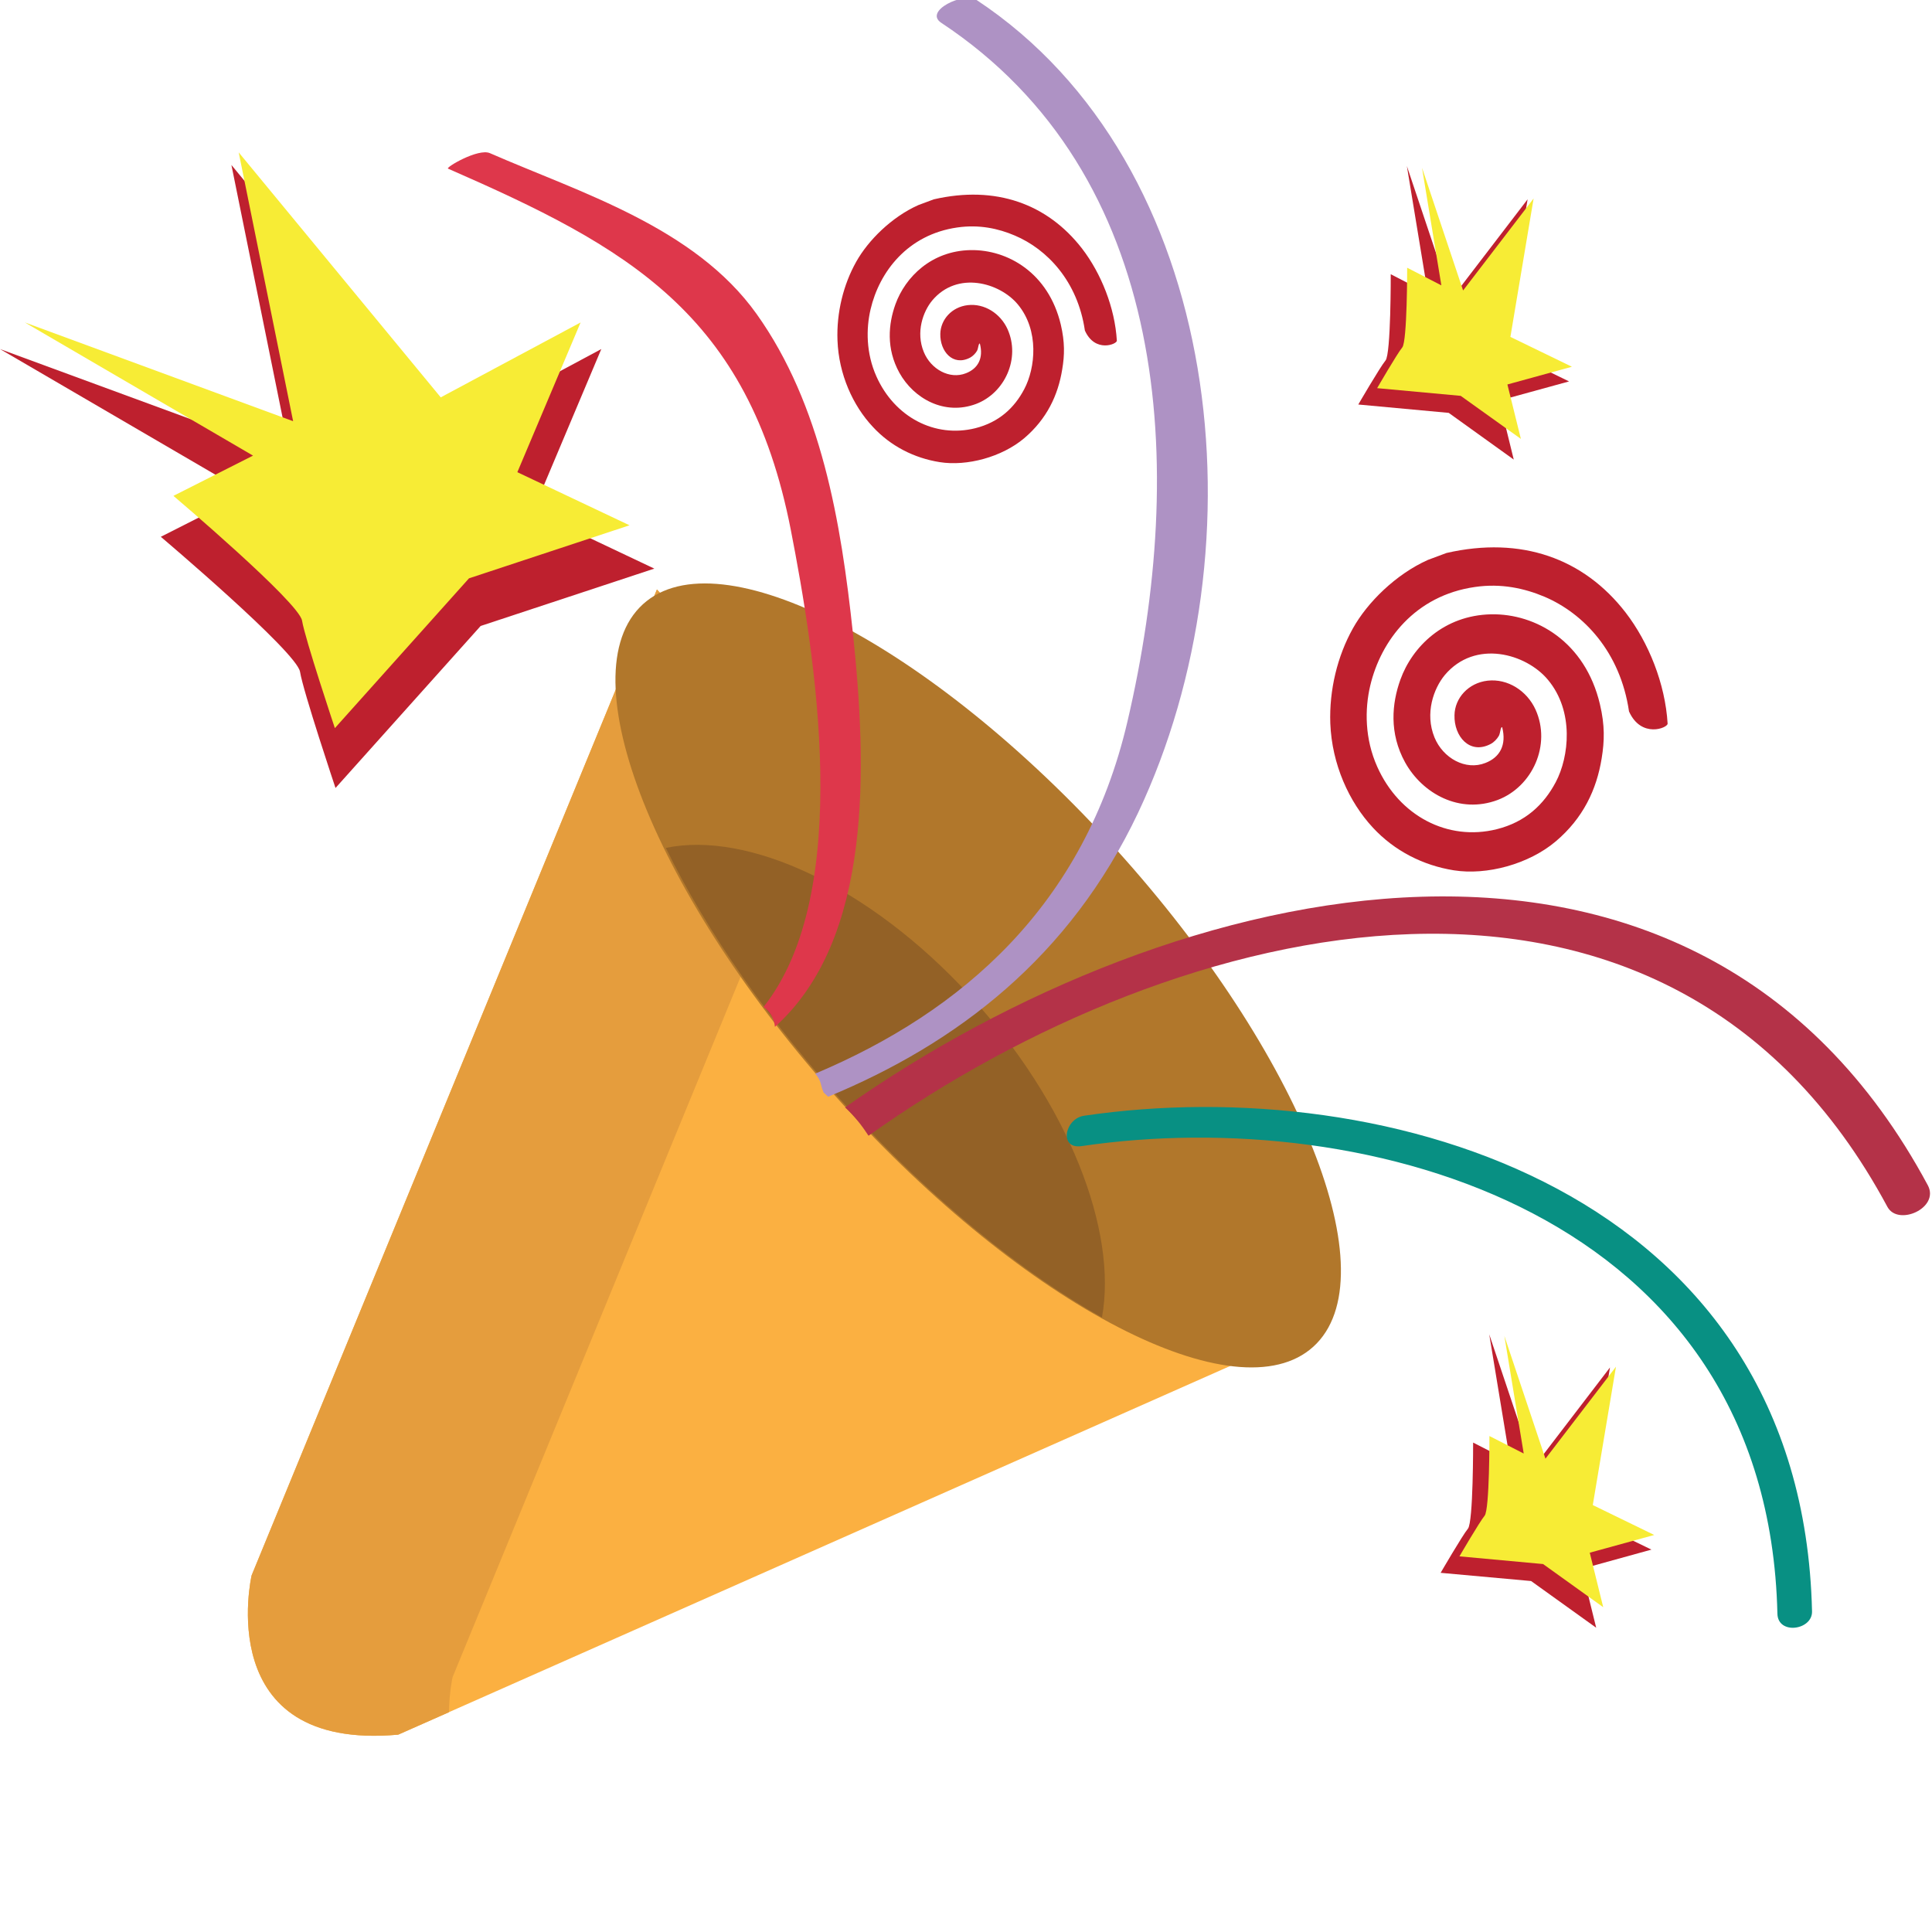 <?xml version="1.0" encoding="UTF-8" standalone="no"?>
<!-- Generator: Adobe Illustrator 16.0.0, SVG Export Plug-In . SVG Version: 6.00 Build 0)  -->

<svg
   xmlns:dc="http://purl.org/dc/elements/1.1/"
   xmlns:cc="http://creativecommons.org/ns#"
   xmlns:rdf="http://www.w3.org/1999/02/22-rdf-syntax-ns#"
   xmlns:svg="http://www.w3.org/2000/svg"
   xmlns="http://www.w3.org/2000/svg"
   xmlns:sodipodi="http://sodipodi.sourceforge.net/DTD/sodipodi-0.dtd"
   xmlns:inkscape="http://www.inkscape.org/namespaces/inkscape"
   version="1.1"
   id="Layer_1"
   x="0px"
   y="0px"
   width="64px"
   height="64px"
   viewBox="0 0 64 64"
   enable-background="new 0 0 64 64"
   xml:space="preserve"
   inkscape:version="0.48.5 r10040"
   sodipodi:docname="1F389.svg"
   inkscape:export-filename="D:\TESTINGEMOJI\SVGTEST\1F389.png"
   inkscape:export-xdpi="90"
   inkscape:export-ydpi="90"><defs
   id="defs4415" /><sodipodi:namedview
   pagecolor="#ffffff"
   bordercolor="#666666"
   borderopacity="1"
   objecttolerance="10"
   gridtolerance="10"
   guidetolerance="10"
   inkscape:pageopacity="0"
   inkscape:pageshadow="2"
   inkscape:window-width="640"
   inkscape:window-height="480"
   id="namedview4413"
   showgrid="false"
   inkscape:zoom="3.6875"
   inkscape:cx="32"
   inkscape:cy="32"
   inkscape:window-x="338"
   inkscape:window-y="238"
   inkscape:window-maximized="0"
   inkscape:current-layer="Layer_1" />
<g
   id="g4365">
	<path
   fill-rule="evenodd"
   clip-rule="evenodd"
   fill="#BE202E"
   d="M53.963,23.567c-0.29-1.982-1.515-3.252-2.799-3.799   c-0.666-0.28-1.434-0.45-2.301-0.324c-1.989,0.283-3.12,1.773-3.473,3.272c-0.184,0.782-0.182,1.759,0.234,2.686   c0.726,1.625,2.332,2.472,3.957,2.067c0.951-0.237,1.561-0.815,1.955-1.559c0.444-0.839,0.614-2.345-0.257-3.389   c-0.722-0.871-2.414-1.354-3.421-0.156c-0.362,0.439-0.667,1.26-0.338,2.065c0.283,0.688,1.033,1.103,1.685,0.844   c0.479-0.184,0.708-0.594,0.556-1.186c-0.057-0.011-0.057,0.188-0.109,0.287c-0.059,0.104-0.163,0.216-0.279,0.274   c-0.69,0.357-1.211-0.258-1.191-0.958c0.009-0.561,0.455-1.07,1.099-1.143c0.666-0.074,1.303,0.336,1.586,0.959   c0.527,1.167-0.103,2.557-1.258,2.994c-1.261,0.471-2.488-0.211-3.062-1.244c-0.536-0.97-0.44-1.956-0.158-2.741   c0.394-1.097,1.444-2.134,3.004-2.166c1.484-0.03,3.119,0.91,3.607,2.98c0.165,0.697,0.152,1.214,0.057,1.794   c-0.168,1.034-0.613,1.979-1.521,2.748c-0.896,0.756-2.286,1.131-3.378,0.958c-1.018-0.163-1.963-0.641-2.678-1.412   c-0.795-0.855-1.359-2.103-1.412-3.454c-0.039-1.111,0.237-2.233,0.747-3.145c0.482-0.867,1.426-1.796,2.486-2.271l0.617-0.23   c2.478-0.566,4.546,0.179,5.932,1.972c0.762,0.989,1.313,2.36,1.392,3.681C55.248,24.112,54.368,24.471,53.963,23.567z"
   id="path4367" />
	<path
   fill-rule="evenodd"
   clip-rule="evenodd"
   fill="#BE202E"
   d="M35.938,10.949c-0.24-1.64-1.256-2.695-2.318-3.145   c-0.552-0.237-1.189-0.372-1.906-0.269c-1.647,0.234-2.585,1.469-2.875,2.711c-0.152,0.647-0.15,1.455,0.193,2.223   c0.602,1.347,1.934,2.049,3.276,1.716c0.793-0.2,1.299-0.68,1.622-1.295c0.367-0.693,0.505-1.941-0.214-2.807   c-0.6-0.72-2.001-1.122-2.835-0.129c-0.301,0.363-0.552,1.046-0.278,1.709c0.235,0.571,0.857,0.915,1.396,0.701   c0.396-0.154,0.587-0.494,0.46-0.984c-0.048-0.009-0.048,0.156-0.094,0.241c-0.048,0.083-0.133,0.175-0.232,0.228   c-0.57,0.295-0.998-0.214-0.984-0.792c0.011-0.467,0.375-0.887,0.91-0.949c0.556-0.063,1.081,0.278,1.316,0.793   c0.436,0.968-0.088,2.12-1.044,2.481c-1.041,0.389-2.06-0.173-2.538-1.034c-0.442-0.8-0.364-1.617-0.131-2.267   c0.329-0.91,1.196-1.771,2.488-1.796c1.232-0.021,2.583,0.754,2.991,2.47c0.134,0.577,0.127,1.007,0.046,1.483   c-0.138,0.856-0.51,1.642-1.259,2.279c-0.744,0.626-1.896,0.934-2.797,0.792c-0.848-0.134-1.628-0.531-2.219-1.171   c-0.66-0.704-1.127-1.738-1.169-2.86c-0.036-0.92,0.196-1.851,0.618-2.603c0.4-0.717,1.18-1.488,2.06-1.881l0.513-0.191   c2.049-0.471,3.762,0.147,4.911,1.632c0.632,0.823,1.087,1.957,1.152,3.051C37.003,11.401,36.273,11.7,35.938,10.949z"
   id="path4369" />
	<g
   id="g4371">
		<path
   fill="#BE202E"
   d="M9.618,15.099L7.666,5.465l7.241,8.785l5.012-2.687l-2.263,5.369l4.019,1.904l-5.753,1.9l-4.808,5.367    c0,0-1.069-3.192-1.175-3.849c-0.106-0.659-4.612-4.472-4.612-4.472l2.856-1.446L0,11.563L9.618,15.099z"
   id="path4373" />
		<path
   fill="#F7EC35"
   d="M9.71,13.953L7.907,5.048l6.693,8.115l4.633-2.481l-2.095,4.96l3.716,1.759l-5.318,1.757l-4.443,4.962    c0,0-0.988-2.953-1.087-3.56c-0.099-0.607-4.261-4.134-4.261-4.134l2.637-1.333l-7.56-4.412L9.71,13.953z"
   id="path4375" />
	</g>
	<g
   id="g4377">
		<path
   fill="#BE202E"
   d="M48.079,9.9l2.525-3.298l-0.83,4.96l2.203,1.073l-2.312,0.635l0.48,1.954l-2.154-1.547L44.995,13.4    c0,0,0.722-1.242,0.902-1.458c0.181-0.214,0.173-2.858,0.173-2.858l1.23,0.635l-0.695-4.217L48.079,9.9z"
   id="path4379" />
		<path
   fill="#F7EC35"
   d="M48.467,9.622l2.336-3.047l-0.769,4.585l2.037,0.989l-2.136,0.587l0.446,1.803l-1.993-1.426l-2.768-0.255    c0,0,0.665-1.15,0.832-1.349c0.166-0.198,0.162-2.64,0.162-2.64l1.133,0.584l-0.641-3.896L48.467,9.622z"
   id="path4381" />
	</g>
	<g
   id="g4383">
		<path
   fill="#BE202E"
   d="M50.808,48.598l2.525-3.299l-0.83,4.966l2.203,1.068l-2.311,0.638l0.481,1.95l-2.156-1.547l-2.997-0.272    c0,0,0.724-1.246,0.904-1.462c0.179-0.212,0.172-2.853,0.172-2.853l1.229,0.63l-0.695-4.215L50.808,48.598z"
   id="path4385" />
		<path
   fill="#F7EC35"
   d="M51.195,48.321l2.336-3.047l-0.768,4.583l2.036,0.991l-2.136,0.587l0.446,1.806l-1.993-1.43l-2.77-0.255    c0,0,0.668-1.147,0.834-1.346c0.166-0.201,0.159-2.64,0.159-2.64l1.136,0.58l-0.641-3.896L51.195,48.321z"
   id="path4387" />
	</g>
	<path
   fill="#FBB041"
   d="M21.761,19.527L8.335,52.187c0,0-1.347,5.829,4.856,5.276l30.892-13.689"
   id="path4389" />
	<path
   fill="#E59D3D"
   d="M14.992,55.56l12.331-29.988l-5.562-6.045L8.335,52.187c0,0-1.347,5.829,4.856,5.276l1.681-0.743   C14.883,56.044,14.992,55.56,14.992,55.56z"
   id="path4391" />
	<path
   fill="#B1772B"
   d="M43.621,44.499c-2.375,2.471-9.32-0.984-15.518-7.716c-6.195-6.729-9.291-14.188-6.917-16.658   c2.375-2.469,9.322,0.984,15.516,7.714C42.897,34.572,45.996,42.028,43.621,44.499z"
   id="path4393" />
	<path
   fill="#936126"
   d="M22.057,28.088c1.327,2.729,3.431,5.787,6.123,8.712c2.785,3.026,5.72,5.38,8.324,6.842   c0.527-2.881-1.111-7.117-4.392-10.679C28.79,29.354,24.778,27.521,22.057,28.088z"
   id="path4395" />
	<g
   id="g4397">
		<path
   fill="#DE374B"
   d="M28.254,20.978c-0.393-3.688-1.046-7.57-3.192-10.579c-2.056-2.879-5.836-4.015-8.834-5.326    c-0.389-0.168-1.472,0.474-1.387,0.513c5.921,2.59,9.949,4.781,11.354,11.959c0.792,4.068,2.116,12.009-0.903,15.813    c0.212,0.133,0.349,0.373,0.379,0.658C28.919,31.097,28.718,25.381,28.254,20.978z"
   id="path4399" />
	</g>
	<g
   id="g4401">
		<path
   fill="#AE92C4"
   d="M32.347-0.003c-0.409-0.269-1.764,0.363-1.166,0.759c7.591,5.021,8.151,14.665,6.166,23.15    c-1.423,6.086-5.47,9.606-10.342,11.66c0.082,0.093,0.154,0.202,0.191,0.357c0.021,0.095,0.051,0.184,0.085,0.265    c0.053,0.046,0.099,0.096,0.152,0.142c4.286-1.771,8.003-4.626,10.268-9.406C41.873,18.097,40.567,5.434,32.347-0.003z"
   id="path4403" />
	</g>
	<g
   id="g4405">
		<path
   fill="#B43248"
   d="M63.862,39.265c-7.74-14.418-25.036-10.213-35.87-2.58c0.005,0.007,0.014,0.011,0.018,0.014    c0.294,0.27,0.54,0.584,0.761,0.924c10.232-7.297,26.426-11.3,33.751,2.354C62.875,40.634,64.263,40.015,63.862,39.265z"
   id="path4407" />
	</g>
	<g
   id="g4409">
		<path
   fill="#089083"
   d="M60.026,53.379C59.7,39.424,45.904,35.489,35.913,36.96c-0.645,0.093-0.846,1.119-0.083,1.006    c9.447-1.392,22.741,2.18,23.049,15.491C58.896,54.168,60.042,54.002,60.026,53.379L60.026,53.379z"
   id="path4411" />
	</g>
</g>
</svg>